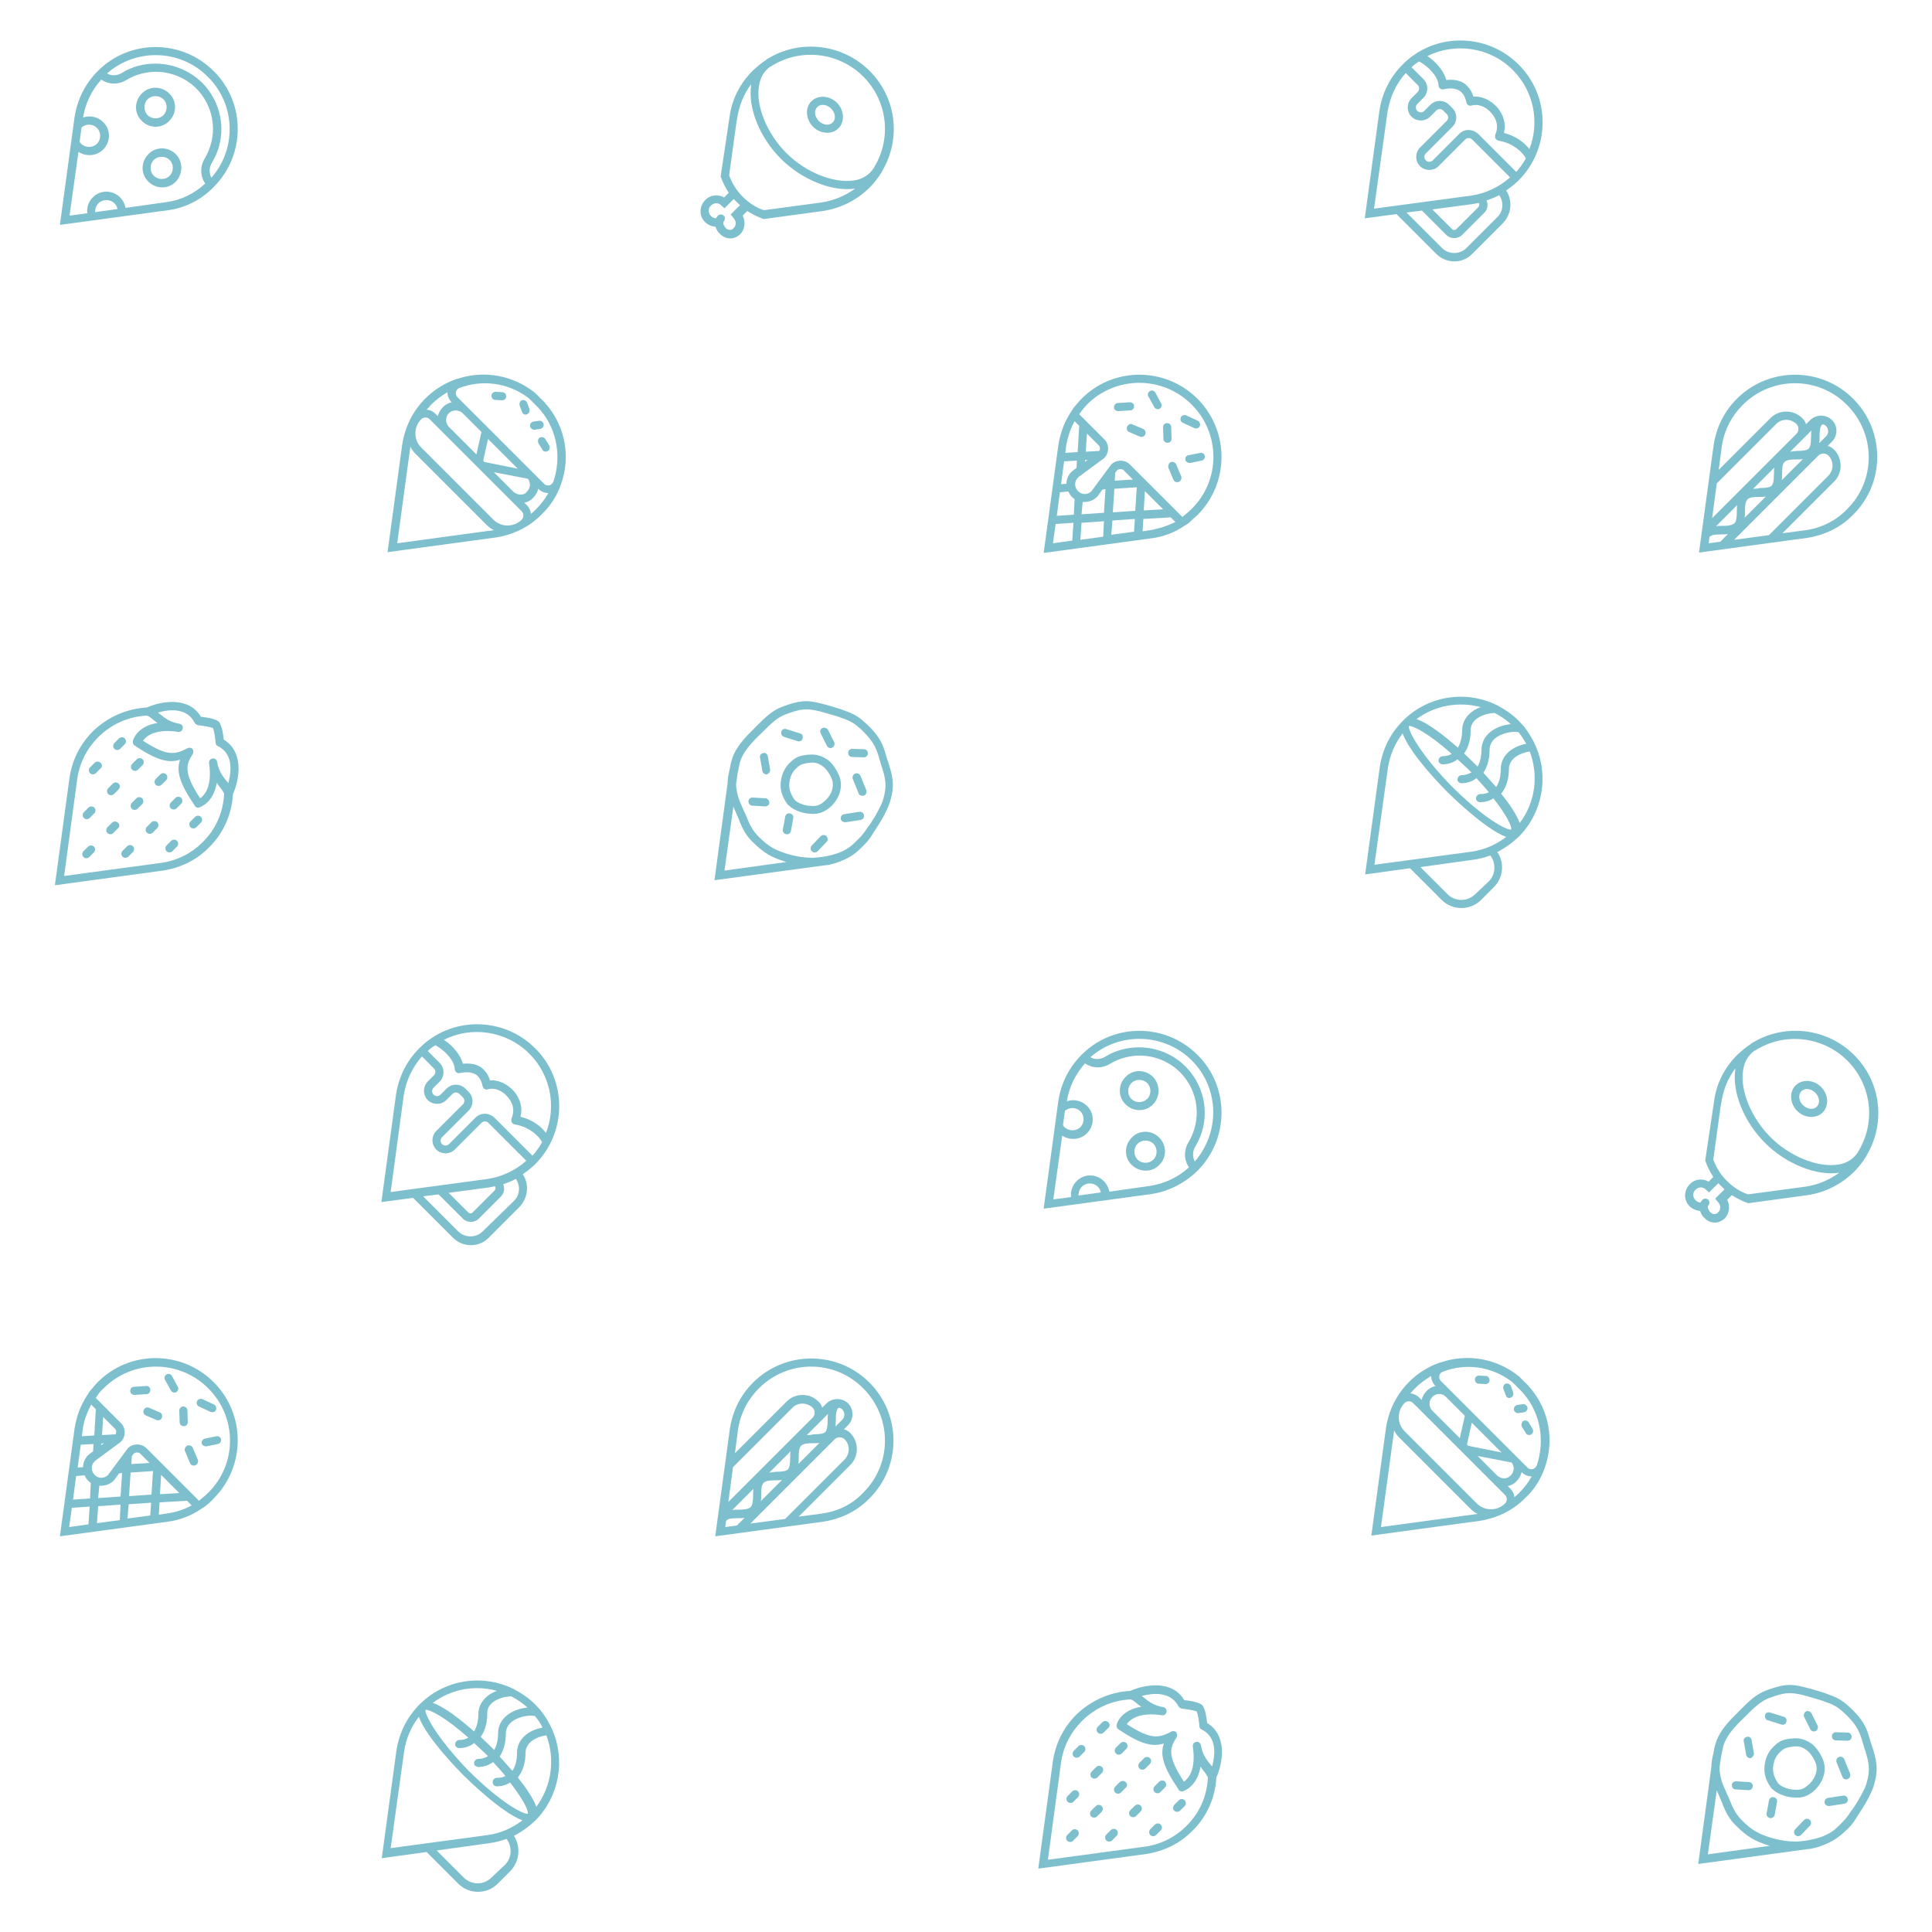 <?xml version="1.0" encoding="utf-8"?>

<svg version="1.1" id="Layer_1" xmlns="http://www.w3.org/2000/svg" xmlns:xlink="http://www.w3.org/1999/xlink" x="0px" y="0px"
	 viewBox="0 0 500 500" style="enable-background:new 0 0 500 500;" xml:space="preserve" >
<style type="text/css">
	.st0{fill:none;}
</style>
<g>
	<path fill="#7EBFCD" d="M478.3,473.2c1-1,1.7-2,2.4-3.2c0.3-0.4,0.6-0.9,0.9-1.4c1.2-1.7,2.9-4.9,3.4-6.7c1.2-4.1,0.7-6.4-0.7-10.5
		c-0.1-0.4-0.3-0.9-0.4-1.3c-0.7-2.5-1.4-5-5.9-8.9c-1.9-1.7-3.5-2.2-5.4-2.9l-0.2-0.1c-1.6-0.5-4.6-1.4-5.2-1.5
		c-4.1-1.1-5.9-0.7-9.9,0.7c-2.8,1-4.7,2.9-6.8,5l-0.6,0.6c-2.5,2.5-4.9,4.9-5.9,8.2c-0.3,0.9-0.4,1.6-0.5,2.2
		c-0.1,0.3-0.1,0.6-0.2,0.9c-0.2,0.9-0.4,1.9-0.4,3l-3.4,25.1l27.9-3.8l0,0c1.4-0.1,3-0.4,5.7-1.6
		C475.5,475.8,476.4,475,478.3,473.2z M444.3,463.3c0.2,0.6,0.5,1.1,0.7,1.7c0.3,0.8,0.7,1.5,0.8,1.9c0.9,2.4,2,4.2,3.5,5.6
		c3,3,5,4,8.4,5.1c0.1,0,0.2,0.1,0.3,0.1l-16,2.2L444.3,463.3z M472.3,475c-3.4,1.5-7.4,1.6-7.6,1.6c-1.7,0-4.1-0.3-6.4-1
		c-3.2-1-4.9-1.9-7.5-4.5c-1.3-1.3-2.2-2.8-3-4.9c-0.2-0.4-0.5-1.2-0.9-2c-0.6-1.3-1.2-2.8-1.4-3.5c-0.3-1.2-0.5-2.2-0.5-3.2
		l0.4-2.8c0.1-0.3,0.1-0.6,0.2-0.9c0.1-0.6,0.2-1.2,0.4-2c0.9-2.8,3-5,5.4-7.3l0.6-0.6c1.9-1.9,3.7-3.7,6-4.5c3.6-1.3,5-1.6,8.7-0.7
		c0.6,0.2,3.6,1,5.1,1.5l0.2,0.1c1.8,0.6,3.1,1.1,4.7,2.5c0.5,0.4,1,0.9,1.4,1.3c2.8,2.8,3.3,4.7,3.9,6.6c0.1,0.5,0.3,0.9,0.4,1.4
		c1.3,3.9,1.7,5.7,0.7,9.3c-0.4,1.5-2.1,4.5-3.1,6c-0.3,0.5-0.7,1-1,1.4c-0.7,1.1-1.4,2-2.2,2.8C475,473.4,474.3,474.1,472.3,475z"
		/>
	<path fill="#7EBFCD" d="M472,456c-0.4-1.3-1.7-3.8-3.4-4.9c-2.2-1.4-3.8-1.4-6.2-1c-1.5,0.3-2.4,0.9-3.5,2c-1.1,1.1-1.8,2.5-2.1,4
		c-0.5,2.4,0,4.4,1.5,6.5c0.1,0.2,0.3,0.4,0.5,0.5c1.1,1.1,3.1,1.8,4.5,2c2.2,0.3,3.9,0.2,5.9-1.4C471,462.2,472.9,459.3,472,456z
		 M467.8,462.1c-1.4,1.2-2.4,1.2-4.2,1c-1.3-0.2-3-0.9-3.5-1.7c-1.1-1.7-1.5-3.1-1.1-4.9c0.2-1.1,0.7-2.1,1.5-2.9
		c0.9-0.9,1.4-1.2,2.4-1.4c2-0.4,3.1-0.4,4.6,0.7c0.2,0.1,0.4,0.3,0.6,0.5c0.9,0.9,1.7,2.4,1.9,3.2
		C470.6,458.8,469.2,461,467.8,462.1z"/>
	<path fill="#7EBFCD" d="M474.4,450.1c0.2,0.2,0.4,0.3,0.7,0.3l3,0.1c0.6,0,1.1-0.4,1.1-1c0-0.6-0.4-1.1-1-1.1l-3-0.1c-0.6,0-1.1,0.4-1.1,1
		C474.1,449.7,474.2,449.9,474.4,450.1z"/>
	<path fill="#7EBFCD" d="M466.9,444.3l1.6,3.2c0.1,0.1,0.1,0.2,0.2,0.3c0.3,0.3,0.8,0.4,1.2,0.2c0.5-0.3,0.7-0.9,0.5-1.4l-1.6-3.2
		c-0.3-0.5-0.9-0.7-1.4-0.5C466.9,443.2,466.7,443.8,466.9,444.3z"/>
	<path fill="#7EBFCD" d="M457.5,445.2l3.5,1.1c0.6,0.2,1.2-0.1,1.3-0.7c0.2-0.6-0.1-1.2-0.7-1.3l-3.5-1.1c-0.6-0.2-1.2,0.1-1.3,0.7
		c-0.1,0.4,0,0.8,0.3,1.1C457.2,445.1,457.3,445.2,457.5,445.2z"/>
	<path fill="#7EBFCD" d="M453.9,453.7l-0.6-3.4c-0.1-0.6-0.7-1-1.2-0.8c-0.6,0.1-1,0.7-0.8,1.2l0.6,3.4c0,0.2,0.1,0.4,0.3,0.6
		c0.2,0.2,0.6,0.4,0.9,0.3C453.6,454.8,454,454.2,453.9,453.7z"/>
	<path fill="#7EBFCD" d="M452.6,461.2l-3.3-0.2c-0.6,0-1.1,0.4-1.1,1c0,0.3,0.1,0.6,0.3,0.8c0.2,0.2,0.4,0.3,0.7,0.3l3.3,0.2c0.6,0,1.1-0.4,1.1-1
		C453.7,461.7,453.2,461.2,452.6,461.2z"/>
	<path fill="#7EBFCD" d="M459.9,466.3c0.1-0.6-0.3-1.1-0.9-1.2c-0.6-0.1-1.1,0.3-1.2,0.9l-0.6,3.3c-0.1,0.4,0.1,0.7,0.3,0.9
		c0.1,0.1,0.3,0.3,0.6,0.3c0.6,0.1,1.1-0.3,1.2-0.9L459.9,466.3z"/>
	<path fill="#7EBFCD" d="M468.4,471C468.4,471,468.4,471,468.4,471c-0.4-0.4-1.1-0.4-1.5,0l-2.3,2.4c-0.4,0.4-0.4,1.1,0,1.5c0,0,0,0,0,0
		c0.4,0.4,1.1,0.4,1.5,0l2.3-2.4C468.8,472.1,468.8,471.4,468.4,471z"/>
	<path fill="#7EBFCD" d="M478.2,460.4c0.5-0.2,0.8-0.8,0.6-1.4l-1.5-3.7c-0.2-0.5-0.8-0.8-1.4-0.6c-0.5,0.2-0.8,0.8-0.6,1.4l1.5,3.7
		c0.1,0.1,0.1,0.3,0.2,0.4C477.3,460.5,477.8,460.6,478.2,460.4z"/>
	<path fill="#7EBFCD" d="M478.2,465.6c-0.1-0.6-0.6-1-1.2-0.9l-3.9,0.6c-0.6,0.1-1,0.6-0.9,1.2c0,0.2,0.1,0.4,0.3,0.6c0.2,0.2,0.6,0.3,0.9,0.3
		l3.9-0.6C477.9,466.7,478.3,466.2,478.2,465.6z"/>
</g>
<path fill="#7EBFCD" d="M389.8,49.3c1.1-0.8,2.2-1.6,3.2-2.6c8.3-8.3,8.3-21.8,0-30l0,0c-8.3-8.3-21.8-8.3-30,0c-3.3,3.3-5.3,7.4-6,11.9l-3.8,27.9
	l8.2-1.1l10.3,10.3c2.6,2.6,6.8,2.6,9.3,0l8-8C391.2,55.4,391.5,51.9,389.8,49.3z M377.7,34.6l-6.9,6.9c-0.5,0.5-1.3,0.5-1.8,0
	c-0.5-0.5-0.5-1.3,0-1.8l6.9-6.9c1.3-1.3,1.3-3.5,0-4.8l-0.9-0.9c-1.3-1.3-3.5-1.3-4.8,0l-1.6,1.6c-0.5,0.5-1.3,0.5-1.8,0
	c-0.5-0.5-0.5-1.3,0-1.8l1.6-1.6c1.3-1.3,1.3-3.5,0-4.8l-3.1-3.1c0.6-0.6,1.3-1.1,2-1.5c2.8,1.6,4.9,4.1,5,6.2
	c0,0.3,0.1,0.5,0.3,0.7c0,0,0.1,0.1,0.1,0.1c0.2,0.2,0.6,0.3,0.9,0.2c1.9-0.4,3.3-0.2,4.3,0.5c0.8,0.6,1.3,1.5,1.6,2.9
	c0.1,0.3,0.2,0.6,0.5,0.7c0.3,0.2,0.6,0.2,0.9,0.1c1.6-0.5,3.7,0.3,5.1,2c1.5,1.7,1.8,3.7,1,5.5c-0.1,0.3-0.1,0.7,0,1
	c0.2,0.3,0.4,0.5,0.8,0.6c4.2,0.7,6.5,3.4,7.1,4.6c-0.7,1.2-1.5,2.4-2.5,3.5l-9.8-9.8C381.1,33.3,379,33.3,377.7,34.6z M391.5,18.1
	L391.5,18.1c5.5,5.5,7,13.6,4.3,20.5c-1.2-1.6-3.4-3.4-6.6-4.2c0.6-2.2,0-4.6-1.7-6.6c-1.7-1.9-4.1-3-6.2-2.8
	c-0.4-1.4-1.2-2.5-2.2-3.3c-1.2-0.9-2.9-1.2-4.8-1c-0.6-2.2-2.4-4.5-4.9-6.2C376.5,11,385.5,12.1,391.5,18.1z M359.1,28.9
	c0.6-3.7,2.2-7.2,4.7-10l3.1,3.1c0.5,0.5,0.5,1.3,0,1.8l-1.6,1.6c-1.3,1.3-1.3,3.5,0,4.8c1.3,1.3,3.5,1.3,4.8,0l1.6-1.6
	c0.5-0.5,1.3-0.5,1.8,0l0.9,0.9c0.5,0.5,0.5,1.3,0,1.8l-6.9,6.9c-1.3,1.3-1.3,3.5,0,4.8c1.3,1.3,3.5,1.3,4.8,0l6.9-6.9
	c0.5-0.5,1.3-0.5,1.8,0l9.8,9.8c-2.8,2.5-6.2,4.1-9.9,4.7L355.6,54L359.1,28.9z M382.6,53.6l-5.7,5.7c-0.3,0.3-0.8,0.3-1.1,0
	l-5.1-5.1l10.5-1.4c0.5-0.1,1-0.2,1.5-0.3C382.9,52.7,382.9,53.2,382.6,53.6z M379.5,64.2c-1.7,1.7-4.6,1.7-6.3,0L364,55l4-0.5
	l6.3,6.3c1.1,1.1,3,1.1,4.1,0l5.7-5.7c0.9-0.9,1.1-2.2,0.6-3.2c1.1-0.4,2.2-0.8,3.3-1.4c1.2,1.7,1.1,4.2-0.5,5.7L379.5,64.2z"/>
<path fill="#7EBFCD" d="M479.6,103.2L479.6,103.2c-8.3-8.3-21.8-8.3-30.1,0c-3.3,3.3-5.3,7.4-6,11.9l-3.8,27.9l28-3.8c4.5-0.7,8.7-2.7,11.9-6
	C487.9,125,487.9,111.5,479.6,103.2z M443.1,134.1l1.2-9l15.4-15.4c1.4-1.4,3.7-1.4,5.2,0c0.7,0.7,0.7,1.9,0,2.6L443.1,134.1z
	 M445.7,136.1c-0.6,0-1.1,0-1.6,0.1l5.5-5.5c-0.1,0.5-0.1,1-0.1,1.6c0,1.7-0.2,2.7-0.6,3.1C448.3,135.9,447.4,136.1,445.7,136.1
	 M445.2,140.2l-3,0.4l0.2-1.6c0.4-0.5,1.1-0.7,3.2-0.7c0.6,0,1.1,0,1.6-0.1L445.2,140.2z M451.5,134c0.1-0.5,0.1-1.1,0.1-1.6
	c0-3.3,0.4-3.8,3.8-3.8c0.6,0,1.1,0,1.6-0.1L451.5,134z M453.7,126.5l5.5-5.5c-0.1,0.5-0.1,1-0.1,1.6c0,1.7-0.2,2.7-0.6,3.1
	c-0.4,0.4-1.4,0.6-3.1,0.6C454.7,126.5,454.2,126.5,453.7,126.5z M461.1,124.3c0.1-0.5,0.1-1.1,0.1-1.6c0-3.3,0.4-3.8,3.8-3.8
	c0.6,0,1.1,0,1.6-0.1L461.1,124.3z M463.3,116.9l5.5-5.5c-0.1,0.5-0.1,1.1-0.1,1.6l0,0c0,1.7-0.2,2.7-0.6,3.1
	c-0.4,0.4-1.4,0.6-3.1,0.6C464.4,116.8,463.8,116.8,463.3,116.9z M470.8,114.7c0.1-0.5,0.1-1.1,0.1-1.6c0-2.3,0.3-3,0.8-3.3
	c0.3,0.1,0.7,0.2,0.9,0.5c0.7,0.7,0.7,1.9,0,2.6L470.8,114.7z M457.8,138.5l-9,1.2l21.8-21.8l0,0c0.7-0.7,1.9-0.7,2.6,0
	c1.4,1.4,1.4,3.7,0,5.2L457.8,138.5z M467.4,137.2l-6.1,0.8l13.4-13.4c2.2-2.2,2.2-5.9,0-8.2c-0.5-0.5-1-0.8-1.7-1l1.1-1.1
	c1.5-1.5,1.6-4.1,0-5.6c-1.5-1.5-4.1-1.5-5.6,0l-1.1,1.1c-0.2-0.6-0.5-1.2-1-1.6c-2.2-2.2-5.9-2.3-8.2,0l-13.4,13.4l0.8-6.1
	c0.6-4.1,2.5-7.8,5.4-10.7c7.5-7.5,19.6-7.5,27,0l0,0c7.5,7.5,7.5,19.6,0,27C475.2,134.7,471.5,136.6,467.4,137.2z"/>
<g>
	<path fill="#7EBFCD" d="M223.7,218.6c1-1,1.7-2,2.4-3.2c0.3-0.4,0.6-0.9,0.9-1.4c1.2-1.7,2.9-4.9,3.4-6.7c1.2-4.1,0.7-6.4-0.7-10.5
		c-0.1-0.4-0.3-0.9-0.4-1.3c-0.7-2.5-1.4-5-5.9-8.9c-1.9-1.7-3.5-2.2-5.4-2.9l-0.2-0.1c-1.6-0.5-4.6-1.4-5.2-1.5
		c-4.1-1.1-5.9-0.7-9.9,0.7c-2.8,1-4.7,2.9-6.8,5l-0.6,0.6c-2.5,2.5-4.9,4.9-5.9,8.2c-0.3,0.9-0.4,1.6-0.5,2.2
		c-0.1,0.3-0.1,0.6-0.2,0.9c-0.2,0.9-0.4,1.9-0.4,3l-3.4,25.1L213,224l0,0c1.4-0.1,3-0.4,5.7-1.6C221,221.3,221.9,220.4,223.7,218.6
		z M189.8,208.7c0.2,0.6,0.5,1.1,0.7,1.7c0.3,0.8,0.7,1.5,0.8,1.9c0.9,2.4,2,4.2,3.5,5.6c3,3,5,4,8.4,5.1c0.1,0,0.2,0.1,0.3,0.1
		l-16,2.2L189.8,208.7z M217.8,220.4c-3.4,1.5-7.4,1.6-7.6,1.6c-1.7,0-4.1-0.3-6.4-1c-3.2-1-4.9-1.9-7.5-4.5c-1.3-1.3-2.2-2.8-3-4.9
		c-0.2-0.4-0.5-1.2-0.9-2c-0.6-1.3-1.2-2.8-1.4-3.5c-0.3-1.2-0.5-2.2-0.5-3.2l0.4-2.8c0.1-0.3,0.1-0.6,0.2-0.9
		c0.1-0.6,0.2-1.2,0.4-2c0.9-2.8,3-5,5.4-7.3l0.6-0.6c1.9-1.9,3.7-3.7,6-4.5c3.6-1.3,5-1.6,8.7-0.7c0.6,0.2,3.6,1,5.1,1.5l0.2,0.1
		c1.8,0.6,3.1,1.1,4.7,2.5c0.5,0.4,1,0.9,1.4,1.3c2.8,2.8,3.3,4.7,3.9,6.6c0.1,0.5,0.3,0.9,0.4,1.4c1.3,3.9,1.7,5.7,0.7,9.3
		c-0.4,1.5-2.1,4.5-3.1,6c-0.3,0.5-0.7,1-1,1.4c-0.7,1.1-1.4,2-2.2,2.8C220.4,218.9,219.7,219.5,217.8,220.4z"/>
	<path fill="#7EBFCD" d="M217.4,201.4c-0.4-1.3-1.7-3.8-3.4-4.9c-2.2-1.4-3.8-1.4-6.2-1c-1.5,0.3-2.4,0.9-3.5,2c-1.1,1.1-1.8,2.5-2.1,4
		c-0.5,2.4,0,4.4,1.5,6.5c0.1,0.2,0.3,0.4,0.5,0.5c1.1,1.1,3.1,1.8,4.5,2c2.2,0.3,3.9,0.2,5.9-1.4
		C216.4,207.7,218.3,204.7,217.4,201.4z M213.2,207.5c-1.4,1.2-2.4,1.2-4.2,1c-1.3-0.2-3-0.9-3.5-1.7c-1.1-1.7-1.5-3.1-1.1-4.9
		c0.2-1.1,0.7-2.1,1.5-2.9c0.9-0.9,1.4-1.2,2.4-1.4c2-0.4,3.1-0.4,4.6,0.7c0.2,0.1,0.4,0.3,0.6,0.5c0.9,0.9,1.7,2.4,1.9,3.2
		C216,204.3,214.6,206.4,213.2,207.5z"/>
	<path fill="#7EBFCD" d="M219.8,195.6c0.2,0.2,0.4,0.3,0.7,0.3l3,0.1c0.6,0,1.1-0.4,1.1-1c0-0.6-0.4-1.1-1-1.1l-3-0.1c-0.6,0-1.1,0.4-1.1,1
		C219.5,195.1,219.6,195.4,219.8,195.6z"/>
	<path fill="#7EBFCD" d="M212.4,189.8l1.6,3.2c0.1,0.1,0.1,0.2,0.2,0.3c0.3,0.3,0.8,0.4,1.2,0.2c0.5-0.3,0.7-0.9,0.5-1.4l-1.6-3.2
		c-0.3-0.5-0.9-0.7-1.4-0.5C212.3,188.6,212.1,189.2,212.4,189.8z"/>
	<path fill="#7EBFCD" d="M202.9,190.7l3.5,1.1c0.6,0.2,1.2-0.1,1.3-0.7c0.2-0.6-0.1-1.2-0.7-1.3l-3.5-1.1c-0.6-0.2-1.2,0.1-1.3,0.7
		c-0.1,0.4,0,0.8,0.3,1.1C202.6,190.5,202.7,190.6,202.9,190.7z"/>
	<path fill="#7EBFCD" d="M199.3,199.1l-0.6-3.4c-0.1-0.6-0.7-1-1.2-0.8c-0.6,0.1-1,0.7-0.8,1.2l0.6,3.4c0,0.2,0.1,0.4,0.3,0.6
		c0.2,0.2,0.6,0.4,0.9,0.3C199,200.2,199.4,199.7,199.3,199.1z"/>
	<path fill="#7EBFCD" d="M198.1,206.6l-3.3-0.2c-0.6,0-1.1,0.4-1.1,1c0,0.3,0.1,0.6,0.3,0.8c0.2,0.2,0.4,0.3,0.7,0.3l3.3,0.2c0.6,0,1.1-0.4,1.1-1
		C199.1,207.1,198.6,206.6,198.1,206.6z"/>
	<path fill="#7EBFCD" d="M205.3,211.7c0.1-0.6-0.3-1.1-0.9-1.2c-0.6-0.1-1.1,0.3-1.2,0.9l-0.6,3.3c-0.1,0.4,0.1,0.7,0.3,0.9
		c0.1,0.1,0.3,0.3,0.6,0.3c0.6,0.1,1.1-0.3,1.2-0.9L205.3,211.7z"/>
	<path fill="#7EBFCD" d="M213.9,216.4C213.9,216.4,213.8,216.4,213.9,216.4c-0.4-0.4-1.1-0.4-1.5,0l-2.3,2.4c-0.4,0.4-0.4,1.1,0,1.5c0,0,0,0,0,0
		c0.4,0.4,1.1,0.4,1.5,0l2.3-2.4C214.3,217.5,214.3,216.9,213.9,216.4z"/>
	<path fill="#7EBFCD" d="M223.6,205.9c0.5-0.2,0.8-0.8,0.6-1.4l-1.5-3.7c-0.2-0.5-0.8-0.8-1.4-0.6c-0.5,0.2-0.8,0.8-0.6,1.4l1.5,3.7
		c0.1,0.1,0.1,0.3,0.2,0.4C222.8,205.9,223.2,206,223.6,205.9z"/>
	<path fill="#7EBFCD" d="M223.6,211c-0.1-0.6-0.6-1-1.2-0.9l-3.9,0.6c-0.6,0.1-1,0.6-0.9,1.2c0,0.2,0.1,0.4,0.3,0.6c0.2,0.2,0.6,0.3,0.9,0.3
		l3.9-0.6C223.3,212.1,223.7,211.6,223.6,211z"/>
</g>
<path fill="#7EBFCD" d="M387.5,220.5c2-1,3.9-2.4,5.6-4c0,0,0,0,0,0c0,0,0,0,0,0c0,0,0,0,0,0c6.2-6.3,7.7-15.6,4.4-23.3c0-0.1-0.1-0.2-0.1-0.2
	c-0.8-1.8-1.8-3.5-3.1-5.1c0,0,0-0.1-0.1-0.1c-0.4-0.4-0.8-0.9-1.2-1.3l0,0c-1.6-1.6-3.5-2.9-5.4-3.9c-0.1,0-0.1-0.1-0.2-0.1
	c-7.9-3.9-17.7-2.6-24.3,4c0,0,0,0,0,0c0,0,0,0,0,0c0,0,0,0,0,0c-3.3,3.3-5.3,7.4-6,11.9l-3.8,27.9l11.6-1.6l8.2,8.2
	c2.8,2.8,7.4,2.8,10.2,0l3.3-3.3C389.1,227.1,389.4,223.3,387.5,220.5z M364.6,187.9c0.9-0.2,4.9,1.7,11.1,7.2
	c-0.7,0.4-1.4,0.6-2.3,0.6c-0.6,0-1.1,0.5-1.1,1.1c0,0.3,0.1,0.6,0.3,0.7c0.2,0.2,0.5,0.3,0.7,0.3c1.5,0,2.8-0.4,3.9-1.3
	c0.9,0.8,1.9,1.8,2.9,2.7c0.2,0.2,0.5,0.5,0.7,0.7c-0.7,0.4-1.5,0.7-2.5,0.7c-0.6,0-1.1,0.5-1.1,1.1c0,0.3,0.1,0.6,0.3,0.7
	c0.2,0.2,0.5,0.3,0.7,0.3c1.5,0,2.9-0.5,3.9-1.3c1.2,1.3,2.3,2.5,3.2,3.6c-0.6,0.4-1.4,0.5-2.2,0.5c-0.6,0-1.1,0.5-1.1,1.1
	c0,0.3,0.1,0.6,0.3,0.7c0.2,0.2,0.5,0.3,0.7,0.3c1.3,0,2.5-0.3,3.5-1c3.5,4.5,4.8,7.3,4.6,8.1c-1.1,0.2-6.9-2.7-15.6-11.4
	C367.3,194.8,364.4,189,364.6,187.9z M386.8,184.5c1.5,0.8,2.9,1.7,4.2,2.9c-3.9,0.4-7.6,2.7-7.6,6.7c0,1.5-0.3,3.1-1,4.3
	c-0.3-0.3-0.6-0.6-0.6-0.6c-0.2-0.2-1.3-1.3-2.9-2.8c1.1-1.5,1.7-3.6,1.7-5.9C380.5,185.9,384.3,184.6,386.8,184.5z M395,192.5
	c-3.4,0.6-6.6,2.8-6.6,6.6c0,1.8-0.4,3.4-1.2,4.6c-1.2-1.4-2.4-2.7-3.3-3.7c1-1.5,1.6-3.5,1.6-5.9c0-3.4,4-4.7,6.6-4.7l0.9,0.1
	C393.8,190.5,394.4,191.5,395,192.5z M393.3,213c-0.8-2.2-2.7-5-4.8-7.6c0.1-0.1,0.2-0.2,0.3-0.4c1.1-1.5,1.7-3.6,1.7-5.9
	c0-3,3.2-4.3,5.4-4.6C398.2,200.6,397.4,207.6,393.3,213z M383.2,183c-0.6,0.2-1.2,0.5-1.7,0.8c-2,1.3-3.1,3.1-3.1,5.2
	c0,1.7-0.4,3.3-1.1,4.5c-3.2-2.8-7.5-6.3-10.7-7.4C371.4,182.5,377.6,181.5,383.2,183z M359.2,198.7c0.5-3.3,1.8-6.3,3.8-8.9
	c2,5.6,11.1,14.7,11.6,15.2c0.5,0.5,9.7,9.6,15.2,11.6c-2.6,2-5.6,3.3-8.9,3.8l-25.2,3.4L359.2,198.7z M381.8,231.4
	c-2,2-5.2,2-7.2,0l-7-7l13.7-1.9c1.5-0.2,3-0.6,4.4-1.1c1.5,2,1.4,4.9-0.4,6.7L381.8,231.4z"/>
<path fill="#7EBFCD" d="M135.3,303.9c1.1-0.8,2.2-1.6,3.2-2.6c8.3-8.3,8.3-21.8,0-30l0,0c-8.3-8.3-21.8-8.3-30,0c-3.3,3.3-5.3,7.4-6,11.9l-3.8,27.9
	l8.2-1.1l10.3,10.3c2.6,2.6,6.8,2.6,9.3,0l8-8C136.7,309.9,137,306.5,135.3,303.9z M123.1,289.2l-6.9,6.9c-0.5,0.5-1.3,0.5-1.8,0
	c-0.5-0.5-0.5-1.3,0-1.8l6.9-6.9c1.3-1.3,1.3-3.5,0-4.8l-0.9-0.9c-1.3-1.3-3.5-1.3-4.8,0l-1.6,1.6c-0.5,0.5-1.3,0.5-1.8,0
	c-0.5-0.5-0.5-1.3,0-1.8l1.6-1.6c1.3-1.3,1.3-3.5,0-4.8l-3.1-3.1c0.6-0.6,1.3-1.1,2-1.5c2.8,1.6,4.9,4.1,5,6.2
	c0,0.3,0.1,0.5,0.3,0.7c0,0,0.1,0.1,0.1,0.1c0.2,0.2,0.6,0.3,0.9,0.2c1.9-0.4,3.3-0.2,4.3,0.5c0.8,0.6,1.3,1.5,1.6,2.9
	c0.1,0.3,0.2,0.6,0.5,0.7c0.3,0.2,0.6,0.2,0.9,0.1c1.6-0.5,3.7,0.3,5.1,2c1.5,1.7,1.8,3.7,1,5.5c-0.1,0.3-0.1,0.7,0,1
	c0.2,0.3,0.4,0.5,0.8,0.6c4.2,0.7,6.5,3.4,7.1,4.6c-0.7,1.2-1.5,2.4-2.5,3.5l-9.8-9.8C126.6,287.9,124.4,287.9,123.1,289.2z
	 M137,272.7L137,272.7c5.5,5.5,7,13.6,4.3,20.5c-1.2-1.6-3.4-3.4-6.6-4.2c0.6-2.2,0-4.6-1.7-6.6c-1.7-1.9-4.1-3-6.2-2.8
	c-0.4-1.4-1.2-2.5-2.2-3.3c-1.2-0.9-2.9-1.2-4.8-1c-0.6-2.2-2.4-4.5-4.9-6.2C121.9,265.5,131,266.7,137,272.7z M104.5,283.4
	c0.6-3.7,2.2-7.2,4.7-10l3.1,3.1c0.5,0.5,0.5,1.3,0,1.8l-1.6,1.6c-1.3,1.3-1.3,3.5,0,4.8c1.3,1.3,3.5,1.3,4.8,0l1.6-1.6
	c0.5-0.5,1.3-0.5,1.8,0l0.9,0.9c0.5,0.5,0.5,1.3,0,1.8l-6.9,6.9c-1.3,1.3-1.3,3.5,0,4.8c1.3,1.3,3.5,1.3,4.8,0l6.9-6.9
	c0.5-0.5,1.3-0.5,1.8,0l9.8,9.8c-2.8,2.5-6.2,4.1-9.9,4.7l-25.2,3.4L104.5,283.4z M128,308.1l-5.7,5.7c-0.3,0.3-0.8,0.3-1.1,0
	l-5.1-5.1l10.5-1.4c0.5-0.1,1-0.2,1.5-0.3C128.3,307.3,128.3,307.8,128,308.1z M124.9,318.7c-1.7,1.7-4.6,1.7-6.3,0l-9.1-9.1l4-0.5
	l6.3,6.3c1.1,1.1,3,1.1,4.1,0l5.7-5.7c0.9-0.9,1.1-2.2,0.6-3.2c1.1-0.4,2.2-0.8,3.3-1.4c1.2,1.7,1.1,4.2-0.5,5.7L124.9,318.7z"/>
<g>
	<path fill="#7EBFCD" d="M309.9,303C309.9,303,309.9,303,309.9,303c8.3-8.3,8.3-21.8,0-30l0,0c-8.3-8.3-21.8-8.3-30,0c-3.3,3.3-5.3,7.4-6,11.9
		l-3.8,27.9l28-3.8C302.5,308.3,306.6,306.2,309.9,303C309.9,303,309.9,303,309.9,303C309.9,303,309.9,303,309.9,303z M308.4,274.4
		L308.4,274.4c7.2,7.2,7.4,18.6,0.8,26.2c-0.6-1.2-0.6-2.6,0.1-3.8c0.8-1.4,1.5-2.8,1.9-4.4c1.6-5.8-0.1-12.1-4.4-16.4
		c-4.3-4.3-10.5-5.9-16.4-4.4c-1.5,0.4-3,1-4.4,1.9c-1.2,0.7-2.7,0.8-3.8,0.1C289.7,267,301.2,267.3,308.4,274.4z M275.1,291.2
		l0.5-3.7c1.1-1,2.9-1,4,0.1c1.1,1.1,1.1,3,0,4.1c-1.1,1.1-3,1.1-4.1,0C275.4,291.6,275.2,291.4,275.1,291.2z M280,307.1
		c1.1-1.1,3-1.1,4.1,0c0.4,0.4,0.7,0.9,0.8,1.5l-5.8,0.8C279.1,308.6,279.4,307.7,280,307.1z M297.7,306.9l-10.6,1.5
		c-0.2-1-0.7-2-1.4-2.7c-2-2-5.2-2-7.1,0c-1.1,1.1-1.6,2.6-1.4,4.1l-4.6,0.6l2.3-16.5c2,1.3,4.7,1.1,6.4-0.6c2-2,2-5.2,0-7.1
		c-1.4-1.4-3.4-1.8-5.2-1.2c0.6-3.7,2.2-7,4.7-9.8c1.9,1.3,4.4,1.4,6.5,0.1c1.2-0.7,2.5-1.3,3.8-1.6c5.1-1.4,10.6,0.1,14.3,3.8
		c3.7,3.7,5.2,9.2,3.8,14.3c-0.4,1.4-0.9,2.6-1.6,3.8c-1.3,2.1-1.2,4.6,0.1,6.5C304.9,304.7,301.4,306.3,297.7,306.9z"/>
	<path fill="#7EBFCD" d="M298.4,278.7c-2-2-5.2-2-7.1,0c-2,2-2,5.2,0,7.1c2,2,5.2,2,7.1,0C300.3,283.9,300.3,280.7,298.4,278.7z M292.8,284.4
		c-1.1-1.1-1.1-3,0-4.1c1.1-1.1,3-1.1,4.1,0c1.1,1.1,1.1,3,0,4.1C295.7,285.5,293.9,285.5,292.8,284.4z"/>
	<path fill="#7EBFCD" d="M300,294.4c-2-2-5.2-2-7.1,0c-2,2-2,5.2,0,7.1s5.2,2,7.1,0C302,299.6,302,296.4,300,294.4z M294.4,300.1
		c-1.1-1.1-1.1-3,0-4.1c1.1-1.1,3-1.1,4.1,0c1.1,1.1,1.1,3,0,4.1C297.4,301.2,295.5,301.2,294.4,300.1z"/>
</g>
<g>
	<path fill="#7EBFCD" d="M399.8,379.8C399.8,379.8,399.8,379.8,399.8,379.8c2.5-7.1,1.1-14.7-3.6-20.4c0,0-0.1-0.1-0.1-0.1
		c-0.2-0.2-0.4-0.4-0.5-0.6c-0.1-0.1-0.1-0.2-0.2-0.2c-0.2-0.2-0.4-0.4-0.6-0.6c0,0-0.1-0.1-0.1-0.1l0,0c0,0-0.1-0.1-0.1-0.1
		c-0.2-0.2-0.4-0.4-0.6-0.6c-0.1-0.1-0.1-0.1-0.2-0.2c-0.2-0.2-0.4-0.4-0.6-0.6c0,0,0,0-0.1-0.1c-5.7-4.6-13.3-6-20.3-3.6
		c0,0-0.1,0-0.1,0c-2.9,1-5.7,2.7-8,5c-3.3,3.3-5.3,7.4-6,11.9l-3.8,27.9l28-3.8c4.5-0.7,8.7-2.7,11.9-6
		C397.1,385.5,398.8,382.7,399.8,379.8z M366.2,359.3c1.3-1.3,2.7-2.3,4.2-3.2c0,1,0.4,1.9,1.1,2.6l0,0c-0.8,0.2-1.7,0.6-2.3,1.3
		c-0.7,0.7-1.1,1.5-1.3,2.3l-0.7-0.7c-0.6-0.6-1.4-0.9-2.2-1C365.4,360.1,365.8,359.7,366.2,359.3z M391,357.4
		C391,357.4,391,357.4,391,357.4c0.3,0.2,0.5,0.4,0.7,0.6c0,0,0.1,0.1,0.1,0.1c0.2,0.2,0.4,0.3,0.5,0.5c0.1,0.1,0.1,0.1,0.2,0.2
		c0.2,0.2,0.3,0.3,0.5,0.5c0,0,0.1,0.1,0.1,0.1c0,0,0.1,0.1,0.1,0.1c0.2,0.2,0.3,0.3,0.5,0.5c0.1,0.1,0.1,0.1,0.2,0.2
		c0.2,0.2,0.3,0.4,0.5,0.6c0,0,0,0,0.1,0.1c4.3,5.2,5.3,12.2,3.2,18.4c-0.2,0.4-0.6,0.8-1,0.9c-0.5,0.1-1.1,0-1.4-0.4l-2.8-2.8
		l-0.2-0.2l-10.9-10.9l0,0l-0.6-0.6l-7.9-7.9c-0.4-0.4-0.5-0.9-0.4-1.4c0.1-0.5,0.4-0.8,0.9-1C379.2,352.7,385.9,353.6,391,357.4z
		 M389.3,382.6c-0.7,0-1.3-0.3-1.8-0.7l0,0l-5.1-5.1l8.8,1.7c0.8,1,0.7,2.4-0.2,3.3C390.6,382.3,389.9,382.6,389.3,382.6z
		 M374.2,361.5l4.9,4.9l-1.3,5.8l-7.1-7.1c-1-1-1-2.6,0-3.6C371.7,360.5,373.2,360.5,374.2,361.5z M380.1,374.2
		c-0.3-0.1-0.5-0.3-0.4-0.6l1.2-5.4l7.7,7.7L380.1,374.2z M363.5,363.1c0.6-0.6,1.6-0.6,2.2,0l20.3,20.3l0,0l3.5,3.5
		c0.6,0.6,0.6,1.6,0,2.2c-2,2-5.3,2-7.3,0l-18.7-18.7C361.5,368.4,361.5,365.1,363.5,363.1z M390.9,385.3l-0.7-0.7
		c0.9-0.2,1.7-0.6,2.3-1.3c0.7-0.7,1.1-1.5,1.3-2.3l0,0c0.7,0.7,1.6,1.1,2.6,1.1c-0.8,1.5-1.9,2.9-3.2,4.2c-0.4,0.4-0.8,0.8-1.3,1.2
		C391.9,386.7,391.5,385.9,390.9,385.3z M360.8,370.2c0.3,0.6,0.7,1.2,1.2,1.7l18.7,18.7c0.5,0.5,1.1,0.9,1.7,1.2l-25,3.4
		L360.8,370.2z"/>
	<path fill="#7EBFCD" d="M389.1,359.5l0.6,1.6c0.1,0.1,0.1,0.3,0.2,0.4c0.3,0.3,0.7,0.4,1.1,0.2c0.5-0.2,0.8-0.8,0.6-1.4l-0.6-1.6
		c-0.2-0.5-0.8-0.8-1.4-0.6C389.1,358.4,388.9,359,389.1,359.5z"/>
	<path fill="#7EBFCD" d="M391.8,364.8c0,0.2,0.1,0.4,0.3,0.6c0.2,0.2,0.6,0.4,0.9,0.3l1.4-0.2c0.6-0.1,1-0.7,0.9-1.2c-0.1-0.6-0.7-1-1.2-0.9
		l-1.4,0.2C392.1,363.7,391.7,364.3,391.8,364.8z"/>
	<path fill="#7EBFCD" d="M382,357.8c0.2,0.2,0.4,0.3,0.7,0.3l1.7,0.1c0.6,0,1.1-0.4,1.1-1c0-0.6-0.4-1.1-1-1.1l-1.7-0.1c-0.6,0-1.1,0.4-1.1,1
		C381.7,357.3,381.8,357.6,382,357.8z"/>
	<path fill="#7EBFCD" d="M393.9,369.3l1,1.6c0,0.1,0.1,0.1,0.1,0.2c0.3,0.3,0.9,0.4,1.3,0.1c0.5-0.3,0.6-1,0.3-1.5l-1-1.6c-0.3-0.5-1-0.6-1.5-0.3
		C393.8,368.2,393.6,368.8,393.9,369.3z"/>
</g>
<g>
	<path fill="#7EBFCD" d="M309.9,133.3c8.3-8.3,8.3-21.8,0-30.1c-8.3-8.3-21.8-8.3-30,0c-0.8,0.8-1.4,1.6-2.1,2.4l0,0l-0.7,1.1
		c-1.7,2.6-2.7,5.4-3.2,8.5l-3.8,27.9l28-3.8c3-0.4,5.9-1.5,8.4-3.2l1.1-0.7l0,0C308.3,134.7,309.1,134,309.9,133.3z M281.3,104.7
		c7.5-7.5,19.6-7.5,27.1,0c7.5,7.5,7.5,19.6,0,27c-0.8,0.8-1.6,1.4-2.4,2.1l-13.6-13.6c-1.3-1.3-3.5-1.3-4.8,0l-4.9,6.6
		c-0.1,0.1-0.1,0.2-0.2,0.3c-1,1-2.6,1-3.5,0c-1-1-1-2.6,0-3.5c0.1-0.1,0.2-0.2,0.2-0.2l6.5-4.8l0.1-0.1c1.3-1.3,1.3-3.5,0-4.8
		l-6.5-6.5C279.9,106.3,280.6,105.5,281.3,104.7z M281.5,119l-0.7,0.5l0-0.4L281.5,119z M281,116.9l0.3-4.7l3,3
		c0.4,0.4,0.5,1,0.2,1.5L281,116.9z M278.6,121.1l-0.8,0.6c-0.2,0.1-0.3,0.3-0.5,0.4c-0.8,0.8-1.3,1.9-1.3,3.1l-1.4,0.1l0.8-5.9
		l3.3-0.2L278.6,121.1z M276.5,127.2c0.2,0.5,0.5,1,0.9,1.4c0.2,0.2,0.5,0.4,0.7,0.6l-0.2,4l-4.4,0.3l0.8-6.1L276.5,127.2z
		 M280.2,129.9c1.3,0.1,2.7-0.3,3.7-1.3c0.1-0.1,0.3-0.3,0.4-0.5l-0.5-0.4l0.5,0.4l-0.4-0.3l0.4,0.3l1-1.4l0.8-0.1l-0.4,6.1
		l-5.8,0.4L280.2,129.9z M289.1,121.7c0.5-0.4,1.3-0.4,1.7,0l2.4,2.4l-4.7,0.3l0.1-2L289.1,121.7z M285.7,134.9l-0.2,4l-5.9,0.8
		l0.3-4.4L285.7,134.9z M287.9,134.7l5.8-0.4l-0.2,3.3l-5.9,0.8L287.9,134.7z M288,132.6l0.4-6.1l5.8-0.4l-0.4,6.1L288,132.6z
		 M296.3,127.1l4.7,4.7l-5,0.3L296.3,127.1z M278.1,109l1.2,1.2l-0.4,6.8l-3.2,0.2l0.2-1.7C276.3,113.2,277,111,278.1,109z
		 M273.2,135.6l4.6-0.3l-0.3,4.6l-5,0.7L273.2,135.6z M297.7,137.2l-2,0.3l0.2-3.2l7.1-0.4l1.2,1.2
		C302.1,136.1,300,136.8,297.7,137.2z"/>
	<path fill="#7EBFCD" d="M306.8,119c0,0.2,0.1,0.4,0.3,0.5c0.2,0.2,0.6,0.4,1,0.3l2.9-0.6c0.6-0.1,0.9-0.7,0.8-1.2c-0.1-0.6-0.7-0.9-1.2-0.8
		l-2.9,0.6C307,117.8,306.7,118.4,306.8,119z"/>
	<path fill="#7EBFCD" d="M301.1,113.6c0,0.3,0.1,0.5,0.3,0.7c0.2,0.2,0.5,0.3,0.8,0.3c0.6,0,1-0.5,1-1.1l-0.1-3c0-0.6-0.5-1-1.1-1
		c-0.6,0-1,0.5-1,1.1L301.1,113.6z"/>
	<path fill="#7EBFCD" d="M292.4,104.1l-3.1,0.2c-0.6,0-1,0.5-1,1.1c0,0.3,0.1,0.5,0.3,0.7c0.2,0.2,0.5,0.3,0.8,0.3l3.1-0.2c0.6,0,1-0.5,1-1.1
		C293.5,104.5,293,104.1,292.4,104.1z"/>
	<path fill="#7EBFCD" d="M291.7,110.4c-0.2,0.4-0.1,0.9,0.2,1.2c0.1,0.1,0.2,0.2,0.3,0.2l2.8,1.2c0.5,0.2,1.2,0,1.4-0.6c0.2-0.5,0-1.2-0.6-1.4
		l-2.8-1.2C292.6,109.6,292,109.8,291.7,110.4z"/>
	<path fill="#7EBFCD" d="M305.8,109.2c0.1,0.1,0.2,0.2,0.3,0.2l3,1.4c0.5,0.2,1.2,0,1.4-0.5c0.2-0.5,0-1.2-0.5-1.4l-3-1.4c-0.5-0.2-1.2,0-1.4,0.5
		C305.4,108.5,305.5,108.9,305.8,109.2z"/>
	<path fill="#7EBFCD" d="M298.7,105.3c0.1,0.1,0.1,0.2,0.2,0.3c0.3,0.3,0.8,0.4,1.2,0.2c0.5-0.3,0.7-0.9,0.4-1.4l-1.5-2.8c-0.3-0.5-0.9-0.7-1.4-0.4
		c-0.5,0.3-0.7,0.9-0.4,1.4L298.7,105.3z"/>
	<path fill="#7EBFCD" d="M302.4,121.1l1.3,3.1c0.1,0.1,0.1,0.2,0.2,0.3c0.3,0.3,0.8,0.4,1.2,0.2c0.5-0.2,0.8-0.9,0.6-1.4l-1.3-3.1
		c-0.2-0.5-0.9-0.8-1.4-0.6S302.2,120.5,302.4,121.1z"/>
</g>
<path fill="#7EBFCD" d="M225,357.8L225,357.8c-8.3-8.3-21.8-8.3-30.1,0c-3.3,3.3-5.3,7.4-6,11.9l-3.8,27.9l28-3.8c4.5-0.7,8.7-2.7,11.9-6
	C233.3,379.6,233.3,366.1,225,357.8z M188.5,388.7l1.2-9l15.4-15.4c1.4-1.4,3.7-1.4,5.2,0c0.7,0.7,0.7,1.9,0,2.6L188.5,388.7z
	 M191.1,390.7c-0.6,0-1.1,0-1.6,0.1l5.5-5.5c-0.1,0.5-0.1,1-0.1,1.6c0,1.7-0.2,2.7-0.6,3.1C193.8,390.5,192.8,390.7,191.1,390.7
	 M190.7,394.8l-3,0.4l0.2-1.6c0.4-0.5,1.1-0.7,3.2-0.7c0.6,0,1.1,0,1.6-0.1L190.7,394.8z M196.9,388.5c0.1-0.5,0.1-1.1,0.1-1.6
	c0-3.3,0.4-3.8,3.8-3.8c0.6,0,1.1,0,1.6-0.1L196.9,388.5z M199.1,381.1l5.5-5.5c-0.1,0.5-0.1,1-0.1,1.6c0,1.7-0.2,2.7-0.6,3.1
	c-0.4,0.4-1.4,0.6-3.1,0.6C200.1,381,199.6,381,199.1,381.1z M206.6,378.9c0.1-0.5,0.1-1.1,0.1-1.6c0-3.3,0.4-3.8,3.8-3.8
	c0.6,0,1.1,0,1.6-0.1L206.6,378.9z M208.8,371.4l5.5-5.5c-0.1,0.5-0.1,1.1-0.1,1.6l0,0c0,1.7-0.2,2.7-0.6,3.1
	c-0.4,0.4-1.4,0.6-3.1,0.6C209.8,371.4,209.3,371.4,208.8,371.4z M216.2,369.2c0.1-0.5,0.1-1.1,0.1-1.6c0-2.3,0.3-3,0.8-3.3
	c0.3,0.1,0.7,0.2,0.9,0.5c0.7,0.7,0.7,1.9,0,2.6L216.2,369.2z M203.2,393.1l-9,1.2l21.8-21.8l0,0c0.7-0.7,1.9-0.7,2.6,0
	c1.4,1.4,1.4,3.7,0,5.2L203.2,393.1z M212.8,391.7l-6.1,0.8l13.4-13.4c2.2-2.2,2.2-5.9,0-8.2c-0.5-0.5-1-0.8-1.7-1l1.1-1.1
	c1.5-1.5,1.5-4.1,0-5.6c-1.5-1.5-4.1-1.5-5.6,0l-1.1,1.1c-0.2-0.6-0.5-1.2-1-1.6c-2.2-2.2-5.9-2.3-8.2,0l-13.4,13.4l0.8-6.1
	c0.6-4.1,2.5-7.8,5.4-10.7c7.5-7.5,19.6-7.5,27,0l0,0c7.5,7.5,7.5,19.6,0,27C220.6,389.3,216.9,391.1,212.8,391.7z"/>
<g>
	<path fill="#7EBFCD" d="M314.8,460c1.6-3.6,3-10.8-2.4-14.1c-0.1-1.1-0.4-3.3-1.1-4.4c-0.1-0.2-0.2-0.3-0.4-0.4c-1.1-0.7-3.3-1-4.4-1.1
		c-3.2-5.4-10.4-4-14-2.4c-5.3,0.3-10.2,2.5-14,6.2c-3.3,3.3-5.3,7.4-6,11.9l-3.8,27.9l28-3.8c4.5-0.7,8.7-2.7,11.9-6
		C312.3,470.2,314.5,465.3,314.8,460z M305,441.6c0.2,0.3,0.5,0.5,0.9,0.6c1.1,0.1,2.9,0.4,3.8,0.7c0.4,0.9,0.6,2.7,0.7,3.8
		c0,0.4,0.2,0.7,0.6,0.9c2.4,1.2,3.5,3.5,3.2,6.8c-0.1,1-0.3,2-0.5,2.8c-0.1-0.2-0.2-0.3-0.4-0.5c-1-1.2-2.1-2.6-2.5-5
		c-0.1-0.6-0.6-1-1.2-0.9c-0.6,0.1-1,0.6-0.9,1.2c0.9,6.1-1.2,8.3-2.3,9.1c-4.6-7-3.5-8.9-1.9-11.5c0.2-0.4,0.2-0.9-0.1-1.3
		c0,0,0,0,0,0c-0.3-0.3-0.8-0.4-1.2-0.2c-3,1.5-4.9,2.5-11.6-1.9c0.8-1.1,3-3.2,9.1-2.3c0.6,0.1,1.1-0.3,1.2-0.9
		c0.1-0.6-0.3-1.1-0.9-1.2c-2.4-0.4-3.8-1.5-5-2.5c-0.2-0.1-0.3-0.2-0.5-0.4C298.2,438.2,302.9,437.6,305,441.6z M296.4,477.9
		l-25.2,3.4l3.4-25.2c0.6-4.1,2.5-7.8,5.4-10.7c3.4-3.4,7.9-5.4,12.6-5.6c0.5,0.1,1.1,0.6,1.8,1.2c0.3,0.2,0.6,0.5,1,0.7
		c-5.3,0.8-6.4,4.4-6.4,4.6c-0.1,0.4,0,0.9,0.4,1.2c6,4.1,9.1,4.6,11.8,3.7c-1,3-0.2,6,3.8,11.9c0,0.1,0.1,0.1,0.1,0.2
		c0.3,0.3,0.7,0.4,1,0.3c0.2-0.1,3.7-1.1,4.6-6.4c0.3,0.4,0.5,0.7,0.7,1c0.6,0.7,1,1.3,1.2,1.8c-0.2,4.8-2.2,9.3-5.6,12.6
		C304.2,475.4,300.5,477.3,296.4,477.9z"/>
	<path fill="#7EBFCD" d="M297.6,455c-0.4-0.4-1.1-0.4-1.5,0l-1.2,1.2c-0.4,0.4-0.4,1.1,0,1.5c0.4,0.4,1.1,0.4,1.5,0l1.2-1.2
		C298,456,298,455.4,297.6,455z"/>
	<path fill="#7EBFCD" d="M291.3,461.2c-0.4-0.4-1.1-0.4-1.5,0l-1.2,1.2c-0.4,0.4-0.4,1.1,0,1.5c0.4,0.4,1.1,0.4,1.5,0l1.2-1.2
		C291.8,462.3,291.8,461.6,291.3,461.2z"/>
	<path fill="#7EBFCD" d="M285.1,467.4c-0.4-0.4-1.1-0.4-1.5,0l-1.2,1.2c-0.4,0.4-0.4,1.1,0,1.5c0.4,0.4,1.1,0.4,1.5,0l1.2-1.2
		C285.5,468.5,285.5,467.8,285.1,467.4z"/>
	<path fill="#7EBFCD" d="M286.8,445.7c-0.4-0.4-1.1-0.4-1.5,0l-1.2,1.2c-0.4,0.4-0.4,1.1,0,1.5c0.4,0.4,1.1,0.4,1.5,0l1.2-1.2
		C287.3,446.8,287.3,446.1,286.8,445.7z"/>
	<path fill="#7EBFCD" d="M280.6,451.9c-0.4-0.4-1.1-0.4-1.5,0l-1.2,1.2c-0.4,0.4-0.4,1.1,0,1.5c0.4,0.4,1.1,0.4,1.5,0l1.2-1.2
		C281,453,281,452.3,280.6,451.9z"/>
	<path fill="#7EBFCD" d="M306.6,465.9c-0.4-0.4-1.1-0.4-1.5,0l-1.2,1.2c-0.4,0.4-0.4,1.1,0,1.5c0.4,0.4,1.1,0.4,1.5,0l1.2-1.2
		C307,467,307,466.4,306.6,465.9z"/>
	<path fill="#7EBFCD" d="M300.4,472.2c-0.4-0.4-1.1-0.4-1.5,0l-1.2,1.2c-0.4,0.4-0.4,1.1,0,1.5c0.4,0.4,1.1,0.4,1.5,0l1.2-1.2
		C300.8,473.3,300.8,472.6,300.4,472.2z"/>
	<path fill="#7EBFCD" d="M278.9,473.7c-0.4-0.4-1.1-0.4-1.5,0l-1.2,1.2c-0.4,0.4-0.4,1.1,0,1.5c0.4,0.4,1.1,0.4,1.5,0l1.2-1.2
		C279.3,474.8,279.3,474.1,278.9,473.7z"/>
	<path fill="#7EBFCD" d="M301.5,461.1c-0.4-0.4-1.1-0.4-1.5,0l-1.2,1.2c-0.4,0.4-0.4,1.1,0,1.5c0.4,0.4,1.1,0.4,1.5,0l1.2-1.2
		C301.9,462.2,301.9,461.5,301.5,461.1z"/>
	<path fill="#7EBFCD" d="M295.2,467.3c-0.4-0.4-1.1-0.4-1.5,0l-1.2,1.2c-0.4,0.4-0.4,1.1,0,1.5c0.4,0.4,1.1,0.4,1.5,0l1.2-1.2
		C295.6,468.4,295.6,467.7,295.2,467.3z"/>
	<path fill="#7EBFCD" d="M289,473.6c-0.4-0.4-1.1-0.4-1.5,0l-1.2,1.2c-0.4,0.4-0.4,1.1,0,1.5c0.4,0.4,1.1,0.4,1.5,0l1.2-1.2
		C289.4,474.6,289.4,474,289,473.6z"/>
	<path fill="#7EBFCD" d="M291.5,451.1c-0.4-0.4-1.1-0.4-1.5,0l-1.2,1.2c-0.4,0.4-0.4,1.1,0,1.5c0.4,0.4,1.1,0.4,1.5,0l1.2-1.2
		C291.9,452.2,291.9,451.5,291.5,451.1z"/>
	<path fill="#7EBFCD" d="M285.2,457.3c-0.4-0.4-1.1-0.4-1.5,0l-1.2,1.2c-0.4,0.4-0.4,1.1,0,1.5c0.4,0.4,1.1,0.4,1.5,0l1.2-1.2
		C285.6,458.4,285.6,457.7,285.2,457.3z"/>
	<path fill="#7EBFCD" d="M279,463.6c-0.4-0.4-1.1-0.4-1.5,0l-1.2,1.2c-0.4,0.4-0.4,1.1,0,1.5c0.4,0.4,1.1,0.4,1.5,0l1.2-1.2
		C279.4,464.6,279.4,464,279,463.6z"/>
</g>
<path fill="#7EBFCD" d="M133,475.1c2-1,3.9-2.4,5.6-4c0,0,0,0,0,0c0,0,0,0,0,0c0,0,0,0,0,0c6.2-6.3,7.7-15.6,4.4-23.3c0-0.1-0.1-0.2-0.1-0.2
	c-0.8-1.8-1.8-3.5-3.1-5.1c0,0,0-0.1-0.1-0.1c-0.4-0.4-0.8-0.9-1.2-1.3l0,0c-1.6-1.6-3.5-2.9-5.4-3.9c-0.1,0-0.1-0.1-0.2-0.1
	c-7.9-3.9-17.7-2.6-24.3,4c0,0,0,0,0,0c0,0,0,0,0,0c0,0,0,0,0,0c-3.3,3.3-5.3,7.4-6,11.9l-3.8,27.9l11.6-1.6l8.2,8.2
	c2.8,2.8,7.4,2.8,10.2,0l3.3-3.3C134.5,481.7,134.8,477.9,133,475.1z M110.1,442.5c0.9-0.2,4.9,1.7,11.1,7.2
	c-0.7,0.4-1.4,0.6-2.3,0.6c-0.6,0-1.1,0.5-1.1,1.1c0,0.3,0.1,0.6,0.3,0.7c0.2,0.2,0.5,0.3,0.7,0.3c1.5,0,2.8-0.4,3.9-1.3
	c0.9,0.8,1.9,1.8,2.9,2.7c0.2,0.2,0.5,0.5,0.7,0.7c-0.7,0.4-1.5,0.7-2.5,0.7c-0.6,0-1.1,0.5-1.1,1.1c0,0.3,0.1,0.6,0.3,0.7
	s0.5,0.3,0.7,0.3c1.5,0,2.9-0.5,3.9-1.3c1.2,1.3,2.3,2.5,3.2,3.6c-0.6,0.4-1.4,0.5-2.2,0.5c-0.6,0-1.1,0.5-1.1,1.1
	c0,0.3,0.1,0.6,0.3,0.8c0.2,0.2,0.5,0.3,0.7,0.3c1.3,0,2.5-0.3,3.5-1c3.5,4.5,4.8,7.3,4.6,8.1c-1.1,0.2-6.9-2.7-15.6-11.4
	C112.7,449.3,109.9,443.6,110.1,442.5z M132.3,439c1.5,0.8,2.9,1.7,4.2,2.9c-3.9,0.4-7.6,2.7-7.6,6.7c0,1.5-0.3,3.1-1,4.3
	c-0.3-0.3-0.6-0.6-0.6-0.6c-0.2-0.2-1.3-1.3-2.9-2.8c1.1-1.5,1.7-3.6,1.7-5.9C125.9,440.4,129.7,439.1,132.3,439z M140.4,447.1
	c-3.4,0.6-6.6,2.8-6.6,6.6c0,1.8-0.4,3.4-1.2,4.6c-1.2-1.4-2.4-2.7-3.3-3.7c1-1.5,1.6-3.5,1.6-5.9c0-3.4,4-4.7,6.6-4.7l0.9,0.1
	C139.2,445,139.9,446,140.4,447.1z M138.8,467.6c-0.8-2.2-2.7-5-4.8-7.6c0.1-0.1,0.2-0.2,0.3-0.4c1.1-1.5,1.7-3.6,1.7-5.9
	c0-3,3.2-4.3,5.4-4.6C143.7,455.2,142.8,462.2,138.8,467.6z M128.6,437.6c-0.6,0.2-1.2,0.5-1.7,0.8c-2,1.3-3.1,3.1-3.1,5.2
	c0,1.7-0.4,3.3-1.1,4.5c-3.2-2.8-7.5-6.3-10.7-7.4C116.8,437.1,123,436,128.6,437.6z M104.6,453.2c0.5-3.3,1.8-6.3,3.8-8.9
	c2,5.6,11.1,14.7,11.6,15.2c0.5,0.5,9.7,9.6,15.2,11.6c-2.6,2-5.6,3.3-8.9,3.8l-25.2,3.4L104.6,453.2z M127.2,485.9
	c-2,2-5.2,2-7.2,0l-7-7l13.7-1.9c1.5-0.2,3-0.6,4.4-1.1c1.5,2,1.4,4.9-0.4,6.7L127.2,485.9z"/>
<g>
	<path fill="#7EBFCD" d="M55.3,387.8c8.3-8.3,8.3-21.8,0-30.1c-8.3-8.3-21.8-8.3-30,0c-0.8,0.8-1.4,1.6-2.1,2.4l0,0l-0.7,1.1
		c-1.7,2.6-2.7,5.4-3.2,8.5l-3.8,27.9l28-3.8c3-0.4,5.9-1.5,8.4-3.2l1.1-0.7l0,0C53.8,389.3,54.6,388.6,55.3,387.8z M26.8,359.3
		c7.5-7.5,19.6-7.5,27.1,0c7.5,7.5,7.5,19.6,0,27c-0.8,0.8-1.6,1.4-2.4,2.1l-13.6-13.6c-1.3-1.3-3.5-1.3-4.8,0l-4.9,6.6
		c-0.1,0.1-0.1,0.2-0.2,0.3c-1,1-2.6,1-3.5,0c-1-1-1-2.6,0-3.5c0.1-0.1,0.2-0.2,0.2-0.2l6.5-4.8l0.1-0.1c1.3-1.3,1.3-3.5,0-4.8
		l-6.5-6.5C25.3,360.9,26,360,26.8,359.3z M26.9,373.5l-0.7,0.5l0-0.4L26.9,373.5z M26.4,371.4l0.3-4.7l3,3c0.4,0.4,0.5,1,0.2,1.5
		L26.4,371.4z M24.1,375.6l-0.8,0.6c-0.2,0.1-0.3,0.3-0.5,0.4c-0.8,0.8-1.3,1.9-1.3,3.1l-1.4,0.1l0.8-5.9l3.3-0.2L24.1,375.6z
		 M21.9,381.8c0.2,0.5,0.5,1,0.9,1.4c0.2,0.2,0.5,0.4,0.7,0.6l-0.2,4l-4.4,0.3l0.8-6.1L21.9,381.8z M25.7,384.5
		c1.3,0.1,2.7-0.3,3.7-1.3c0.1-0.1,0.3-0.3,0.4-0.5l-0.5-0.4l0.5,0.4l-0.4-0.3l0.4,0.3l1-1.4l0.8-0.1l-0.4,6.1l-5.8,0.4L25.7,384.5z
		 M34.6,376.2c0.5-0.4,1.3-0.4,1.7,0l2.4,2.4l-4.7,0.3l0.1-2L34.6,376.2z M31.2,389.4l-0.2,4l-5.9,0.8l0.3-4.4L31.2,389.4z
		 M33.3,389.3l5.8-0.4l-0.2,3.3l-5.9,0.8L33.3,389.3z M33.4,387.2l0.4-6.1l5.8-0.4l-0.4,6.1L33.4,387.2z M41.7,381.7l4.7,4.7l-5,0.3
		L41.7,381.7z M23.6,363.5l1.2,1.2l-0.4,6.8l-3.2,0.2l0.2-1.7C21.7,367.7,22.5,365.6,23.6,363.5z M18.6,390.2l4.6-0.3l-0.3,4.6
		l-5,0.7L18.6,390.2z M43.1,391.7l-2,0.3l0.2-3.2l7.1-0.4l1.2,1.2C47.6,390.7,45.4,391.4,43.1,391.7z"/>
	<path fill="#7EBFCD" d="M52.2,373.5c0,0.2,0.1,0.4,0.3,0.5c0.2,0.2,0.6,0.4,1,0.3l2.9-0.6c0.6-0.1,0.9-0.7,0.8-1.2c-0.1-0.6-0.7-0.9-1.2-0.8
		l-2.9,0.6C52.5,372.4,52.1,373,52.2,373.5z"/>
	<path fill="#7EBFCD" d="M46.5,368.1c0,0.3,0.1,0.5,0.3,0.7c0.2,0.2,0.5,0.3,0.8,0.3c0.6,0,1-0.5,1-1.1l-0.1-3c0-0.6-0.5-1-1.1-1
		c-0.6,0-1,0.5-1,1.1L46.5,368.1z"/>
	<path fill="#7EBFCD" d="M37.8,358.7l-3.1,0.2c-0.6,0-1,0.5-1,1.1c0,0.3,0.1,0.5,0.3,0.7c0.2,0.2,0.5,0.3,0.8,0.3l3.1-0.2c0.6,0,1-0.5,1-1.1
		C38.9,359.1,38.4,358.6,37.8,358.7z"/>
	<path fill="#7EBFCD" d="M37.2,364.9c-0.2,0.4-0.1,0.9,0.2,1.2c0.1,0.1,0.2,0.2,0.3,0.2l2.8,1.2c0.5,0.2,1.2,0,1.4-0.6c0.2-0.5,0-1.2-0.6-1.4
		l-2.8-1.2C38,364.1,37.4,364.4,37.2,364.9z"/>
	<path fill="#7EBFCD" d="M51.2,363.8c0.1,0.1,0.2,0.2,0.3,0.2l3,1.4c0.5,0.2,1.2,0,1.4-0.5c0.2-0.5,0-1.2-0.5-1.4l-3-1.4c-0.5-0.2-1.2,0-1.4,0.5
		C50.8,363,50.9,363.5,51.2,363.8z"/>
	<path fill="#7EBFCD" d="M44.2,359.8c0.1,0.1,0.1,0.2,0.2,0.3c0.3,0.3,0.8,0.4,1.2,0.2c0.5-0.3,0.7-0.9,0.4-1.4l-1.5-2.8c-0.3-0.5-0.9-0.7-1.4-0.4
		c-0.5,0.3-0.7,0.9-0.4,1.4L44.2,359.8z"/>
	<path fill="#7EBFCD" d="M47.9,375.6l1.3,3.1c0.1,0.1,0.1,0.2,0.2,0.3c0.3,0.3,0.8,0.4,1.2,0.2c0.5-0.2,0.8-0.9,0.6-1.4l-1.3-3.1
		c-0.2-0.5-0.9-0.8-1.4-0.6C47.9,374.5,47.6,375.1,47.9,375.6z"/>
</g>
<g>
	<path fill="#7EBFCD" d="M55.3,48.4C55.3,48.4,55.3,48.4,55.3,48.4c8.3-8.3,8.3-21.8,0-30l0,0c-8.3-8.3-21.8-8.3-30,0c-3.3,3.3-5.3,7.4-6,11.9
		l-3.8,27.9l28-3.8C48,53.8,52.1,51.7,55.3,48.4C55.3,48.4,55.3,48.4,55.3,48.4C55.3,48.4,55.3,48.4,55.3,48.4z M53.8,19.9
		L53.8,19.9C61,27,61.3,38.5,54.7,46c-0.6-1.2-0.6-2.6,0.1-3.8c0.8-1.4,1.5-2.8,1.9-4.4c1.6-5.8-0.1-12.1-4.4-16.4
		C48,17.2,41.8,15.5,35.9,17c-1.5,0.4-3,1-4.4,1.9c-1.2,0.7-2.7,0.8-3.8,0.1C35.2,12.4,46.7,12.7,53.8,19.9z M20.6,36.7l0.5-3.7
		c1.1-1,2.9-1,4,0.1c1.1,1.1,1.1,3,0,4.1s-3,1.1-4.1,0C20.8,37,20.7,36.9,20.6,36.7z M25.5,52.6c1.1-1.1,3-1.1,4.1,0
		c0.4,0.4,0.7,0.9,0.8,1.5l-5.8,0.8C24.6,54,24.9,53.2,25.5,52.6z M43.1,52.3l-10.6,1.5c-0.2-1-0.7-2-1.4-2.7c-2-2-5.2-2-7.1,0
		c-1.1,1.1-1.6,2.6-1.4,4.1l-4.6,0.6l2.3-16.5c2,1.3,4.7,1.1,6.4-0.6c2-2,2-5.2,0-7.1c-1.4-1.4-3.4-1.8-5.2-1.2
		c0.6-3.7,2.2-7,4.7-9.8c1.9,1.3,4.4,1.4,6.5,0.1c1.2-0.7,2.5-1.3,3.8-1.6c5.1-1.4,10.6,0.1,14.3,3.8c3.7,3.7,5.2,9.2,3.8,14.3
		c-0.4,1.4-0.9,2.6-1.6,3.8c-1.3,2.1-1.2,4.6,0.1,6.5C50.3,50.1,46.9,51.8,43.1,52.3z"/>
	<path fill="#7EBFCD" d="M43.8,24.2c-2-2-5.2-2-7.1,0c-2,2-2,5.2,0,7.1c2,2,5.2,2,7.1,0C45.8,29.3,45.8,26.1,43.8,24.2z M38.2,29.8
		c-1.1-1.1-1.1-3,0-4.1c1.1-1.1,3-1.1,4.1,0c1.1,1.1,1.1,3,0,4.1C41.2,30.9,39.3,30.9,38.2,29.8z"/>
	<path fill="#7EBFCD" d="M45.5,39.9c-2-2-5.2-2-7.1,0c-2,2-2,5.2,0,7.1c2,2,5.2,2,7.1,0C47.4,45,47.4,41.8,45.5,39.9z M39.8,45.5
		c-1.1-1.1-1.1-3,0-4.1c1.1-1.1,3-1.1,4.1,0c1.1,1.1,1.1,3,0,4.1C42.8,46.6,41,46.6,39.8,45.5z"/>
</g>
<g>
	<path fill="#7EBFCD" d="M145.2,125.3C145.2,125.2,145.3,125.2,145.2,125.3c2.5-7.1,1.1-14.7-3.6-20.4c0,0-0.1-0.1-0.1-0.1
		c-0.2-0.2-0.4-0.4-0.5-0.6c-0.1-0.1-0.1-0.2-0.2-0.2c-0.2-0.2-0.4-0.4-0.6-0.6c0,0-0.1-0.1-0.1-0.1l0,0c0,0-0.1-0.1-0.1-0.1
		c-0.2-0.2-0.4-0.4-0.6-0.6c-0.1-0.1-0.1-0.1-0.2-0.2c-0.2-0.2-0.4-0.4-0.6-0.6c0,0,0,0-0.1-0.1c-5.7-4.6-13.3-6-20.3-3.6
		c0,0-0.1,0-0.1,0c-2.9,1-5.7,2.7-8,5c-3.3,3.3-5.3,7.4-6,11.9l-3.8,27.9l28-3.8c4.5-0.7,8.7-2.7,11.9-6
		C142.5,130.9,144.2,128.2,145.2,125.3z M111.6,104.7c1.3-1.3,2.7-2.3,4.2-3.2c0,1,0.4,1.9,1.1,2.6l0,0c-0.8,0.2-1.7,0.6-2.3,1.3
		c-0.7,0.7-1.1,1.5-1.3,2.3l-0.7-0.7c-0.6-0.6-1.4-0.9-2.2-1C110.9,105.6,111.2,105.1,111.6,104.7z M136.5,102.8
		C136.5,102.8,136.5,102.8,136.5,102.8c0.3,0.2,0.5,0.4,0.7,0.6c0,0,0.1,0.1,0.1,0.1c0.2,0.2,0.4,0.3,0.5,0.5
		c0.1,0.1,0.1,0.1,0.2,0.2c0.2,0.2,0.3,0.3,0.5,0.5c0,0,0.1,0.1,0.1,0.1c0,0,0.1,0.1,0.1,0.1c0.2,0.2,0.3,0.3,0.5,0.5
		c0.1,0.1,0.1,0.1,0.2,0.2c0.2,0.2,0.3,0.4,0.5,0.6c0,0,0,0,0.1,0.1c4.3,5.2,5.3,12.2,3.2,18.4c-0.2,0.4-0.6,0.8-1,0.9
		c-0.5,0.1-1.1,0-1.4-0.4l-2.8-2.8l-0.2-0.2l-10.9-10.9l0,0l-0.6-0.6l-7.9-7.9c-0.4-0.4-0.5-0.9-0.4-1.4c0.1-0.5,0.4-0.8,0.9-1
		C124.7,98.2,131.3,99,136.5,102.8z M134.7,128c-0.7,0-1.3-0.3-1.8-0.7l0,0l-5.1-5.1l8.8,1.7c0.8,1,0.7,2.4-0.2,3.3
		C136,127.8,135.4,128,134.7,128z M119.7,106.9l4.9,4.9l-1.3,5.8l-7.1-7.1c-1-1-1-2.6,0-3.6C117.1,106,118.7,106,119.7,106.9z
		 M125.5,119.6c-0.3-0.1-0.5-0.3-0.4-0.6l1.2-5.4l7.7,7.7L125.5,119.6z M109,108.5c0.6-0.6,1.6-0.6,2.2,0l20.3,20.3l0,0l3.5,3.5
		c0.6,0.6,0.6,1.6,0,2.2c-2,2-5.3,2-7.3,0L109,115.8C107,113.8,107,110.5,109,108.5z M136.4,130.8l-0.7-0.7c0.9-0.2,1.7-0.6,2.3-1.3
		c0.7-0.7,1.1-1.5,1.3-2.3l0,0c0.7,0.7,1.6,1.1,2.6,1.1c-0.8,1.5-1.9,2.9-3.2,4.2c-0.4,0.4-0.8,0.8-1.3,1.2
		C137.3,132.1,137,131.4,136.4,130.8z M106.2,115.6c0.3,0.6,0.7,1.2,1.2,1.7l18.7,18.7c0.5,0.5,1.1,0.9,1.7,1.2l-25,3.4L106.2,115.6
		z"/>
	<path fill="#7EBFCD" d="M134.5,105l0.6,1.6c0.1,0.1,0.1,0.3,0.2,0.4c0.3,0.3,0.7,0.4,1.1,0.2c0.5-0.2,0.8-0.8,0.6-1.4l-0.6-1.6
		c-0.2-0.5-0.8-0.8-1.4-0.6C134.6,103.8,134.3,104.4,134.5,105z"/>
	<path fill="#7EBFCD" d="M137.2,110.3c0,0.2,0.1,0.4,0.3,0.6c0.2,0.2,0.6,0.4,0.9,0.3l1.4-0.2c0.6-0.1,1-0.7,0.9-1.2c-0.1-0.6-0.7-1-1.2-0.9
		l-1.4,0.2C137.5,109.2,137.1,109.7,137.2,110.3z"/>
	<path fill="#7EBFCD" d="M127.5,103.2c0.2,0.2,0.4,0.3,0.7,0.3l1.7,0.1c0.6,0,1.1-0.4,1.1-1c0-0.6-0.4-1.1-1-1.1l-1.7-0.1c-0.6,0-1.1,0.4-1.1,1
		C127.2,102.7,127.3,103,127.5,103.2z"/>
	<path fill="#7EBFCD" d="M139.4,114.8l1,1.6c0,0.1,0.1,0.1,0.1,0.2c0.3,0.3,0.9,0.4,1.3,0.1c0.5-0.3,0.6-1,0.3-1.5l-1-1.6c-0.3-0.5-1-0.6-1.5-0.3
		C139.2,113.6,139.1,114.3,139.4,114.8z"/>
</g>
<g>
	<path fill="#7EBFCD" d="M60.3,205.5c1.6-3.6,3-10.8-2.4-14.1c-0.1-1.1-0.4-3.3-1.1-4.4c-0.1-0.2-0.2-0.3-0.4-0.4c-1.1-0.7-3.3-1-4.4-1.1
		c-3.2-5.4-10.4-4-14-2.4c-5.3,0.3-10.2,2.5-14,6.2c-3.3,3.3-5.3,7.4-6,11.9l-3.8,27.9l28-3.8c4.5-0.7,8.7-2.7,11.9-6
		C57.8,215.7,60,210.7,60.3,205.5z M50.4,187.1c0.2,0.3,0.5,0.5,0.9,0.6c1.1,0.1,2.9,0.4,3.8,0.7c0.4,0.9,0.6,2.7,0.7,3.8
		c0,0.4,0.2,0.7,0.6,0.9c2.4,1.2,3.5,3.5,3.2,6.8c-0.1,1-0.3,2-0.5,2.8c-0.1-0.2-0.2-0.3-0.4-0.5c-1-1.2-2.1-2.6-2.5-5
		c-0.1-0.6-0.6-1-1.2-0.9c-0.6,0.1-1,0.6-0.9,1.2c0.9,6.1-1.2,8.3-2.3,9.1c-4.6-7-3.5-8.9-1.9-11.5c0.2-0.4,0.2-0.9-0.1-1.3
		c0,0,0,0,0,0c-0.3-0.3-0.8-0.4-1.2-0.2c-3,1.5-4.9,2.5-11.6-1.9c0.8-1.1,3-3.2,9.1-2.3c0.6,0.1,1.1-0.3,1.2-0.9
		c0.1-0.6-0.3-1.1-0.9-1.2c-2.4-0.4-3.8-1.5-5-2.5c-0.2-0.1-0.3-0.2-0.5-0.4C43.6,183.6,48.4,183,50.4,187.1z M41.8,223.3l-25.2,3.4
		l3.4-25.2c0.6-4.1,2.5-7.8,5.4-10.7c3.4-3.4,7.9-5.4,12.6-5.6c0.5,0.1,1.1,0.6,1.8,1.2c0.3,0.2,0.6,0.5,1,0.7
		c-5.3,0.8-6.4,4.4-6.4,4.6c-0.1,0.4,0,0.9,0.4,1.2c6,4.1,9.1,4.6,11.8,3.7c-1,3-0.2,6,3.8,11.9c0,0.1,0.1,0.1,0.1,0.2
		c0.3,0.3,0.7,0.4,1,0.3c0.2-0.1,3.7-1.1,4.6-6.4c0.3,0.4,0.5,0.7,0.7,1c0.6,0.7,1,1.3,1.2,1.8c-0.2,4.8-2.2,9.3-5.6,12.6
		C49.6,220.8,45.9,222.7,41.8,223.3z"/>
	<path fill="#7EBFCD" d="M43,200.4c-0.4-0.4-1.1-0.4-1.5,0l-1.2,1.2c-0.4,0.4-0.4,1.1,0,1.5c0.4,0.4,1.1,0.4,1.5,0l1.2-1.2
		C43.4,201.5,43.4,200.8,43,200.4z"/>
	<path fill="#7EBFCD" d="M36.8,206.6c-0.4-0.4-1.1-0.4-1.5,0l-1.2,1.2c-0.4,0.4-0.4,1.1,0,1.5c0.4,0.4,1.1,0.4,1.5,0l1.2-1.2
		C37.2,207.7,37.2,207.1,36.8,206.6z"/>
	<path fill="#7EBFCD" d="M30.5,212.9c-0.4-0.4-1.1-0.4-1.5,0l-1.2,1.2c-0.4,0.4-0.4,1.1,0,1.5c0.4,0.4,1.1,0.4,1.5,0l1.2-1.2
		C31,214,31,213.3,30.5,212.9z"/>
	<path fill="#7EBFCD" d="M32.3,191.1c-0.4-0.4-1.1-0.4-1.5,0l-1.2,1.2c-0.4,0.4-0.4,1.1,0,1.5c0.4,0.4,1.1,0.4,1.5,0l1.2-1.2
		C32.7,192.2,32.7,191.6,32.3,191.1z"/>
	<path fill="#7EBFCD" d="M26,197.4c-0.4-0.4-1.1-0.4-1.5,0l-1.2,1.2c-0.4,0.4-0.4,1.1,0,1.5s1.1,0.4,1.5,0l1.2-1.2C26.5,198.5,26.5,197.8,26,197.4z
		"/>
	<path fill="#7EBFCD" d="M52,211.4c-0.4-0.4-1.1-0.4-1.5,0l-1.2,1.2c-0.4,0.4-0.4,1.1,0,1.5c0.4,0.4,1.1,0.4,1.5,0l1.2-1.2
		C52.4,212.5,52.4,211.8,52,211.4z"/>
	<path fill="#7EBFCD" d="M45.8,217.6c-0.4-0.4-1.1-0.4-1.5,0l-1.2,1.2c-0.4,0.4-0.4,1.1,0,1.5c0.4,0.4,1.1,0.4,1.5,0l1.2-1.2
		C46.2,218.7,46.2,218,45.8,217.6z"/>
	<path fill="#7EBFCD" d="M24.3,219.1c-0.4-0.4-1.1-0.4-1.5,0l-1.2,1.2c-0.4,0.4-0.4,1.1,0,1.5s1.1,0.4,1.5,0l1.2-1.2
		C24.7,220.2,24.7,219.5,24.3,219.1z"/>
	<path fill="#7EBFCD" d="M46.9,206.5c-0.4-0.4-1.1-0.4-1.5,0l-1.2,1.2c-0.4,0.4-0.4,1.1,0,1.5c0.4,0.4,1.1,0.4,1.5,0l1.2-1.2
		C47.3,207.6,47.3,206.9,46.9,206.5z"/>
	<path fill="#7EBFCD" d="M40.7,212.8c-0.4-0.4-1.1-0.4-1.5,0l-1.2,1.2c-0.4,0.4-0.4,1.1,0,1.5c0.4,0.4,1.1,0.4,1.5,0l1.2-1.2
		C41.1,213.8,41.1,213.2,40.7,212.8z"/>
	<path fill="#7EBFCD" d="M34.4,219c-0.4-0.4-1.1-0.4-1.5,0l-1.2,1.2c-0.4,0.4-0.4,1.1,0,1.5s1.1,0.4,1.5,0l1.2-1.2C34.8,220.1,34.8,219.4,34.4,219z
		"/>
	<path fill="#7EBFCD" d="M36.9,196.5c-0.4-0.4-1.1-0.4-1.5,0l-1.2,1.2c-0.4,0.4-0.4,1.1,0,1.5c0.4,0.4,1.1,0.4,1.5,0l1.2-1.2
		C37.3,197.6,37.3,196.9,36.9,196.5z"/>
	<path fill="#7EBFCD" d="M30.7,202.8c-0.4-0.4-1.1-0.4-1.5,0l-1.2,1.2c-0.4,0.4-0.4,1.1,0,1.5c0.4,0.4,1.1,0.4,1.5,0l1.2-1.2
		C31.1,203.8,31.1,203.2,30.7,202.8z"/>
	<path fill="#7EBFCD" d="M24.4,209c-0.4-0.4-1.1-0.4-1.5,0l-1.2,1.2c-0.4,0.4-0.4,1.1,0,1.5s1.1,0.4,1.5,0l1.2-1.2C24.8,210.1,24.8,209.4,24.4,209z
		"/>
</g>
<g>
	<path fill="#7EBFCD" d="M465.1,287.5c1.9,1.9,4.9,2.1,6.6,0.4c1.7-1.7,1.5-4.7-0.4-6.6c-1.9-1.9-4.9-2.1-6.6-0.4
		C463,282.6,463.2,285.6,465.1,287.5z M469.8,282.8c1.1,1.1,1.3,2.7,0.4,3.6c-0.9,0.9-2.5,0.7-3.6-0.4c-1.1-1.1-1.3-2.7-0.4-3.6
		C467.1,281.5,468.7,281.7,469.8,282.8z"/>
	<path fill="#7EBFCD" d="M441.3,300.4l0.1,0.2c0.5,1.4,1.2,2.8,2,4l-1.2,1.2c-1.6-0.9-3.6-0.7-4.9,0.7c-1.6,1.6-1.6,4.2,0,5.7
		c0.7,0.7,1.7,1.1,2.7,1.2c0.2,0.7,0.6,1.4,1.1,1.8c0,0,0,0,0.1,0.1c0.7,0.7,1.6,1.1,2.6,1.1c0.9,0,1.8-0.4,2.5-1
		c1.3-1.3,1.5-3.3,0.7-4.9l1.2-1.2c1.2,0.8,2.6,1.5,4,2l0.2,0.1l15.4-2.1c4.6-0.7,8.7-2.8,12-6c0.9-0.9,1.7-1.9,2.5-3l0.1-0.1l0-0.1
		c0.3-0.4,0.6-0.8,0.8-1.3c0,0,0,0,0,0c4.9-8.4,3.5-19-3.4-25.8c-6.8-6.8-17.5-8.2-25.8-3.4c-0.2,0.1-0.5,0.3-0.7,0.4
		c0,0-0.1,0-0.1,0.1l0,0c0,0,0,0,0,0l-0.1,0.1l0,0c-1.3,0.8-2.4,1.8-3.5,2.8c-3.3,3.3-5.4,7.4-6,12L441.3,300.4z M444.6,311.1
		c0.8,0.8,0.8,2,0,2.7c-0.3,0.3-0.6,0.4-0.9,0.4c-0.4,0-0.8-0.2-1.1-0.5c-0.3-0.3-0.9-1.3-0.5-1.7c0.4-0.4,0.4-1.1,0-1.5
		c0,0,0,0,0,0c-0.4-0.4-1.1-0.4-1.5,0c-0.2,0.2-0.4,0.5-0.5,0.7c-0.5,0-0.9-0.2-1.3-0.6c-0.8-0.8-0.8-2,0-2.7c0.8-0.8,2-0.8,2.7,0
		l0.8,0.7l2.4-2.4c0.3,0.3,0.5,0.6,0.8,0.8c0.3,0.3,0.5,0.5,0.8,0.8l-2.4,2.4L444.6,311.1z M467.3,307.1l-14.9,2
		c-2.1-0.7-3.9-1.9-5.5-3.5c-1.6-1.6-2.7-3.4-3.5-5.5l1.9-13.8l0.2-1.1c0.5-3.2,1.7-6.2,3.6-8.7c0,0.1,0,0.1,0,0.2
		c-0.9,5.9,2.2,13.6,7.7,19.1c5.4,5.4,13.3,8.6,19.2,7.7C473.4,305.4,470.5,306.6,467.3,307.1z M478.1,274.5
		c6.2,6.2,7.4,15.7,3,23.2c-0.2,0.4-0.4,0.7-0.7,1.1l-0.1,0.1l0,0c-1.1,1.3-2.6,2.2-4.6,2.5c-5.3,0.8-12.5-2.1-17.5-7.1
		c-4.9-4.9-7.9-12-7.1-17.2c0.3-2.3,1.3-4,3-5.2l0.1,0l0,0c0,0,0,0,0,0C461.8,267,471.8,268.2,478.1,274.5z"/>
</g>
<g>
	<path fill="#7EBFCD" d="M210.4,32.8c1.9,1.9,4.9,2.1,6.6,0.4c1.7-1.7,1.5-4.7-0.4-6.6c-1.9-1.9-4.9-2.1-6.6-0.4C208.3,27.9,208.5,30.8,210.4,32.8z
		 M215.1,28.1c1.1,1.1,1.3,2.7,0.4,3.6c-0.9,0.9-2.5,0.7-3.6-0.4s-1.3-2.7-0.4-3.6C212.4,26.8,214,27,215.1,28.1z"/>
	<path fill="#7EBFCD" d="M186.5,45.7l0.1,0.2c0.5,1.4,1.2,2.8,2,4l-1.2,1.2c-1.6-0.9-3.6-0.7-4.9,0.7c-1.6,1.6-1.6,4.2,0,5.7
		c0.7,0.7,1.7,1.1,2.7,1.2c0.2,0.7,0.6,1.4,1.1,1.8c0,0,0,0,0.1,0.1c0.7,0.7,1.6,1.1,2.6,1.1c0.9,0,1.8-0.4,2.5-1
		c1.3-1.3,1.5-3.3,0.7-4.9l1.2-1.2c1.2,0.8,2.6,1.5,4,2l0.2,0.1l15.4-2.1c4.6-0.7,8.7-2.8,12-6c0.9-0.9,1.7-1.9,2.5-3l0.1-0.1l0-0.1
		c0.3-0.4,0.6-0.8,0.8-1.3c0,0,0,0,0,0c4.9-8.4,3.5-19-3.4-25.8c-6.8-6.8-17.5-8.2-25.8-3.4c-0.2,0.1-0.5,0.3-0.7,0.4
		c0,0-0.1,0-0.1,0.1l0,0c0,0,0,0,0,0l-0.1,0.1l0,0c-1.3,0.8-2.4,1.8-3.5,2.8c-3.3,3.3-5.4,7.4-6,12L186.5,45.7z M189.8,56.4
		c0.8,0.8,0.8,2,0,2.7c-0.3,0.3-0.6,0.4-0.9,0.4c-0.4,0-0.8-0.2-1.1-0.5c-0.3-0.3-0.9-1.3-0.5-1.7c0.4-0.4,0.4-1.1,0-1.5
		c0,0,0,0,0,0c-0.4-0.4-1.1-0.4-1.5,0c-0.2,0.2-0.4,0.5-0.5,0.7c-0.5,0-0.9-0.2-1.3-0.6c-0.8-0.8-0.8-2,0-2.7c0.8-0.8,2-0.8,2.7,0
		l0.8,0.7l2.4-2.4c0.3,0.3,0.5,0.6,0.8,0.8c0.3,0.3,0.5,0.5,0.8,0.8l-2.4,2.4L189.8,56.4z M212.6,52.4l-14.9,2
		c-2.1-0.7-3.9-1.9-5.5-3.5c-1.6-1.6-2.7-3.4-3.5-5.5l1.9-13.8l0.2-1.1c0.5-3.2,1.7-6.2,3.6-8.7c0,0.1,0,0.1,0,0.2
		c-0.9,5.9,2.2,13.6,7.7,19.1c5.4,5.4,13.3,8.6,19.2,7.7C218.7,50.7,215.8,51.9,212.6,52.4z M223.4,19.8c6.2,6.2,7.4,15.7,3,23.2
		c-0.2,0.4-0.4,0.7-0.7,1.1l-0.1,0.1l0,0c-1.1,1.3-2.6,2.2-4.6,2.5c-5.3,0.8-12.5-2.1-17.5-7.1c-4.9-4.9-7.9-12-7.1-17.2
		c0.3-2.3,1.3-4,3-5.2l0.1,0l0,0c0,0,0,0,0,0C207.1,12.3,217.1,13.5,223.4,19.8z"/>
</g>
</svg>
